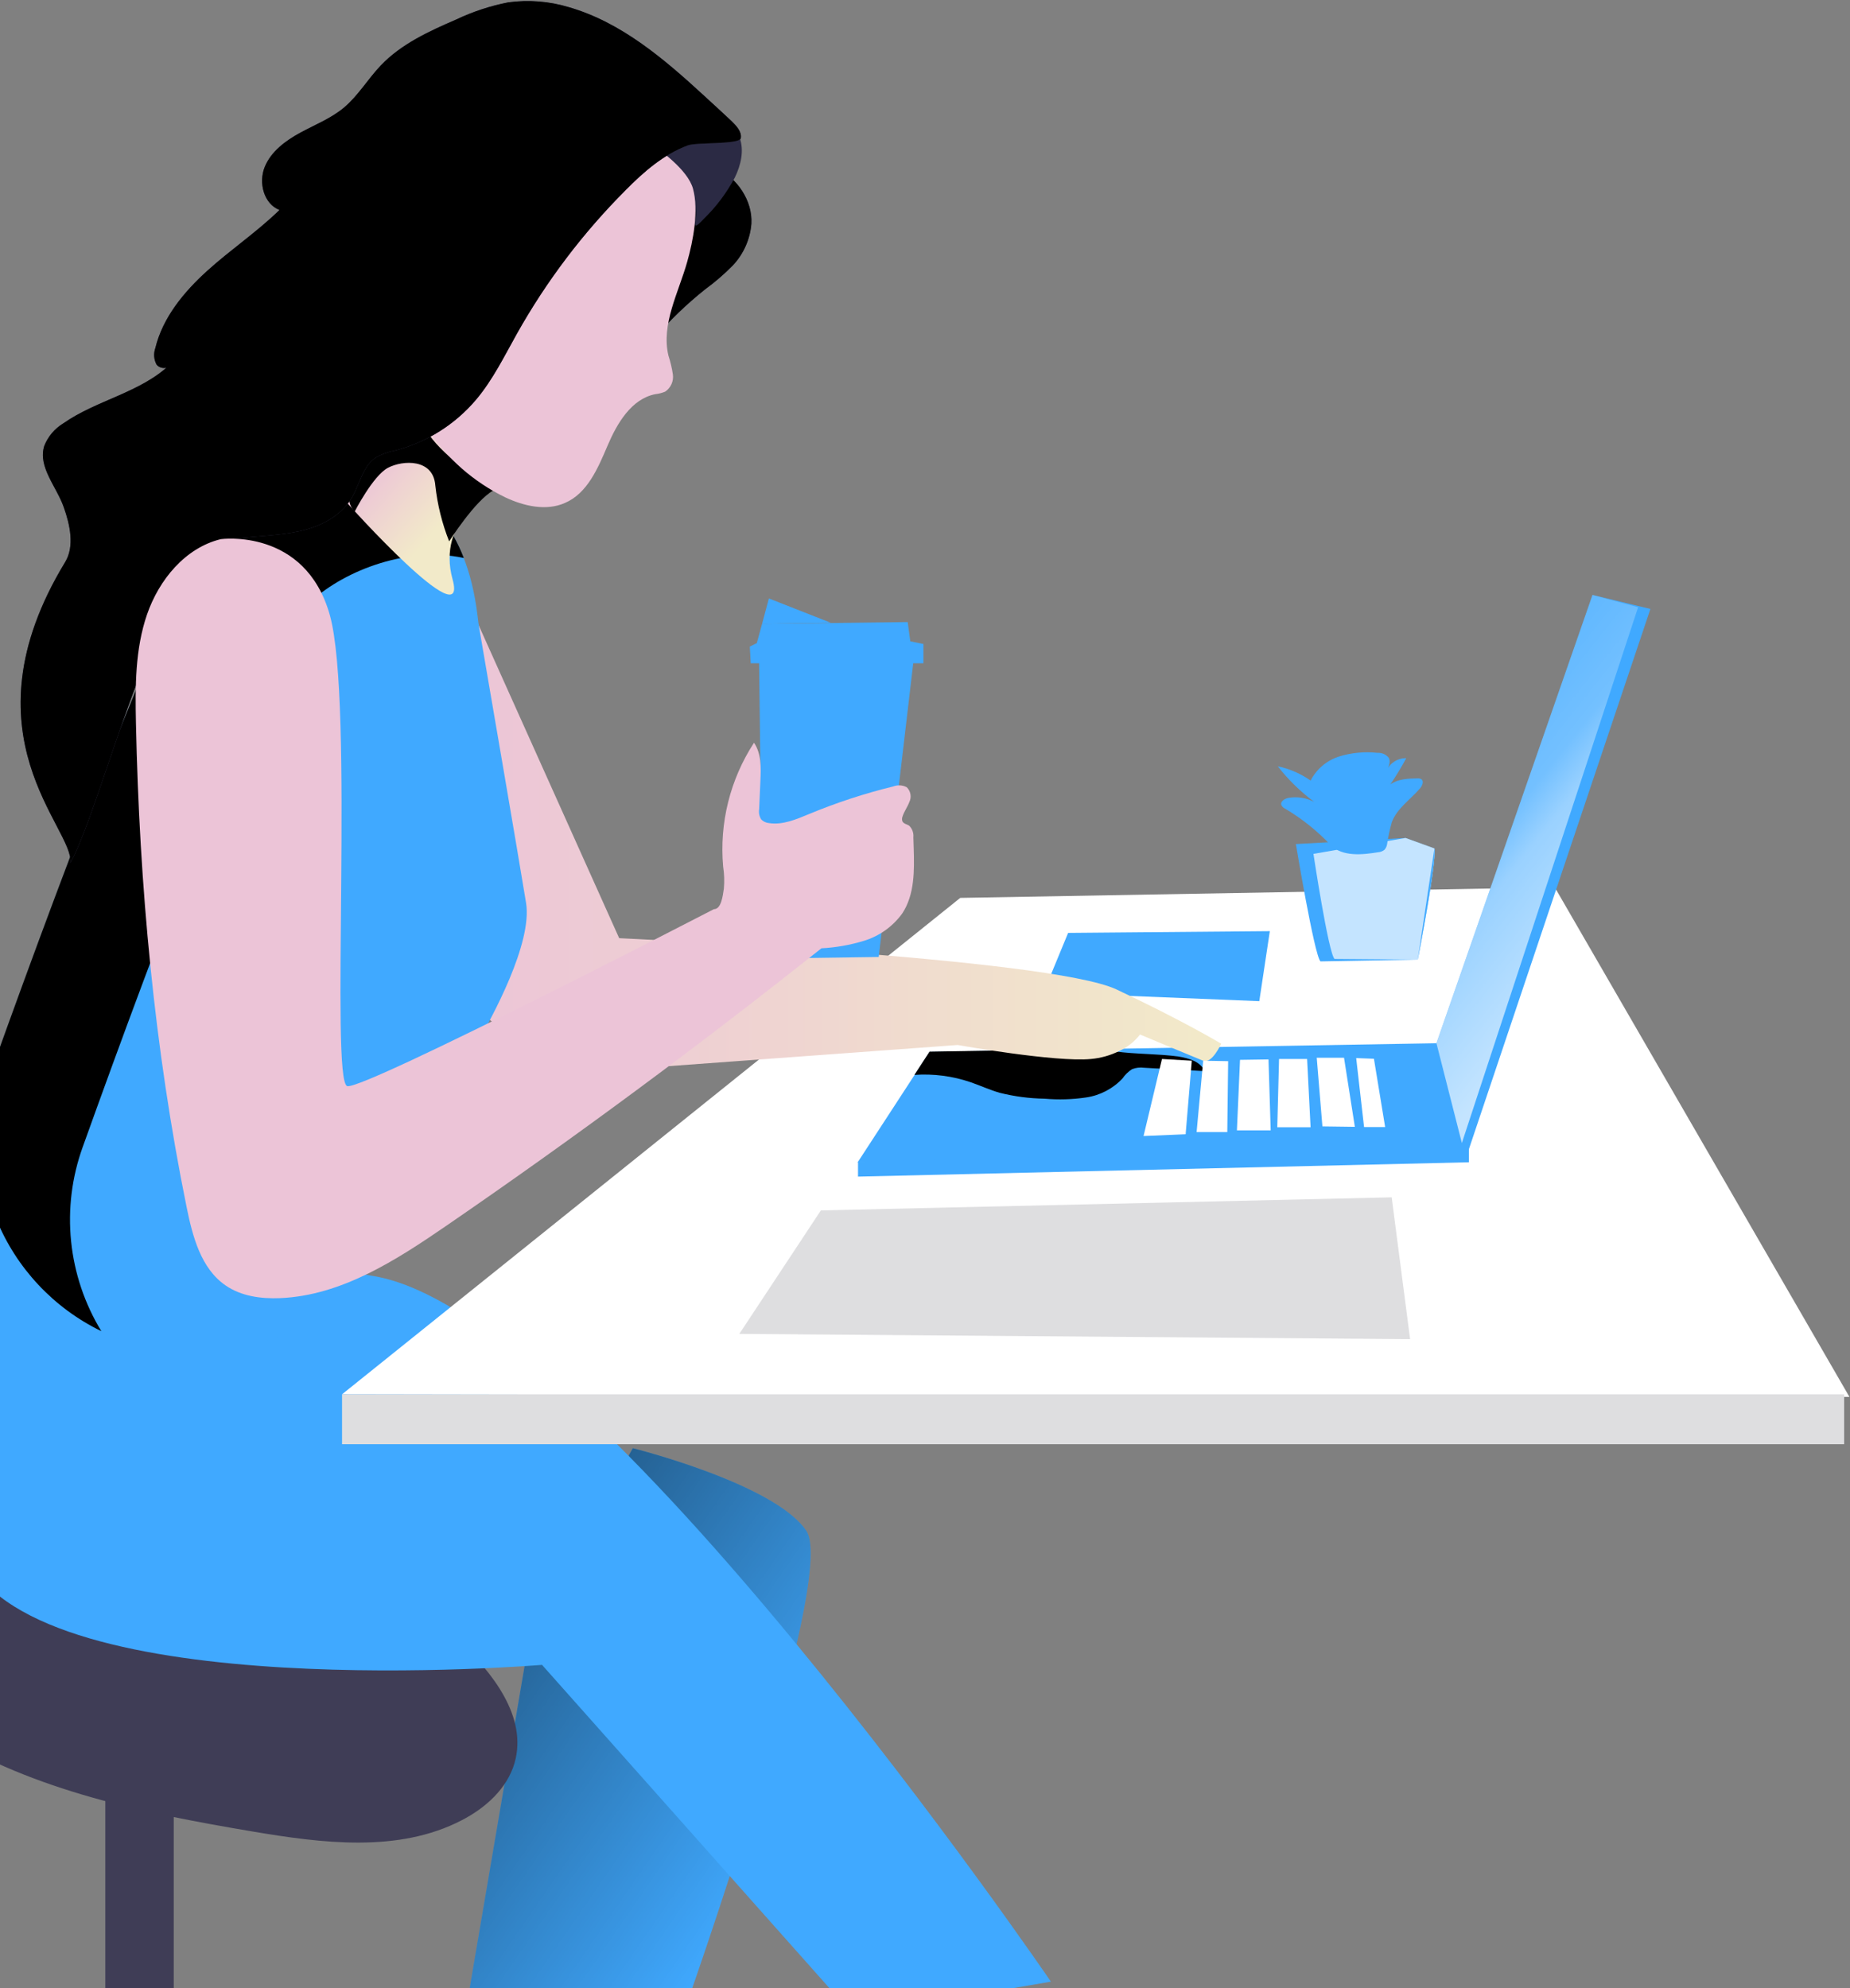 <svg width="814" height="875" viewBox="0 0 814 875" fill="none" xmlns="http://www.w3.org/2000/svg">
<rect x="0" y="0" width="814" height="875" fill="#808080" stroke="none"/>
<path d="M76.441 765.054H46.339V878.342H76.441V765.054Z" fill="#3F3D56"/>
<path d="M278.425 637.321C278.425 637.321 340.917 652.918 354.814 673.735C368.71 694.552 300.991 885.26 300.991 885.26L205.499 881.801L233.271 718.766L278.425 637.321Z" fill="#40A9FF"/>
<path d="M278.425 637.321C278.425 637.321 340.917 652.918 354.814 673.735C368.71 694.552 300.991 885.26 300.991 885.26L205.499 881.801L233.271 718.766L278.425 637.321Z" fill="url(#paint0_linear)"/>
<path d="M-84.125 603.465C-93.76 615.351 -97.707 631.053 -98.043 646.357C-99.05 694.238 -66.555 737.926 -25.663 763.062C15.229 788.198 63.406 797.946 110.784 805.954C141.768 811.195 175.313 815.513 203.148 801.069C213.644 795.661 223.111 787.149 226.386 775.913C232.285 755.62 216.625 735.851 201.196 721.407C159.446 682.076 111.396 650.005 59.039 626.525C24.948 611.305 -54.485 566.925 -84.125 603.465Z" fill="#3F3D56"/>
<path d="M-84.125 603.465C-93.76 615.351 -97.707 631.053 -98.043 646.357C-99.05 694.238 -66.555 737.926 -25.663 763.062C15.229 788.198 63.406 797.946 110.784 805.954C141.768 811.195 175.313 815.513 203.148 801.069C213.644 795.661 223.111 787.149 226.386 775.913C232.285 755.62 216.625 735.851 201.196 721.407C159.446 682.076 111.396 650.005 59.039 626.525C24.948 611.305 -54.485 566.925 -84.125 603.465Z" fill="url(#paint1_linear)"/>
<path d="M462.397 872.095L428.915 877.839L375.658 887L238.498 732.685C238.498 732.685 18.546 751.175 -13.845 686.439C-30.974 652.247 -29.358 602.584 -24.047 563.34C-21.2 542.474 -16.992 521.816 -11.452 501.497C-11.452 501.497 67.268 545.416 164.502 561.6C261.736 577.784 462.397 872.095 462.397 872.095Z" fill="#40A9FF"/>
<path d="M428.915 877.839L375.658 887L238.498 732.685C238.498 732.685 18.546 751.175 -13.845 686.439C-30.974 652.247 -29.358 602.584 -24.047 563.34C-8.933 580.111 71.277 663.966 159.779 657.551C269.65 649.585 374.294 789.644 428.915 877.839Z" fill="url(#paint2_linear)"/>
<path d="M330.61 98.447C330.052 105.285 327.196 111.734 322.507 116.748C318.711 120.614 314.604 124.161 310.227 127.356C302.051 133.872 294.516 141.151 287.724 149.095C287.724 140.899 287.724 132.576 289.991 124.694C291.296 121.097 292.396 117.429 293.287 113.708C294.462 106.916 292.573 99.851 293.874 93.08C294.809 89.114 296.353 85.317 298.451 81.823C300.256 78.531 302.397 75.093 305.84 73.605C307.357 73.025 308.978 72.766 310.601 72.846C312.224 72.925 313.812 73.341 315.265 74.066C324.376 78.259 331.198 88.405 330.61 98.447Z" fill="#3F3D56"/>
<path d="M330.61 98.447C330.052 105.285 327.196 111.734 322.507 116.748C318.711 120.614 314.604 124.161 310.227 127.356C302.051 133.872 294.516 141.151 287.724 149.095C287.724 140.899 287.724 132.576 289.991 124.694C291.296 121.097 292.396 117.429 293.287 113.708C294.462 106.916 292.573 99.851 293.874 93.08C294.809 89.114 296.353 85.317 298.451 81.823C300.256 78.531 302.397 75.093 305.84 73.605C307.357 73.025 308.978 72.766 310.601 72.846C312.224 72.925 313.812 73.341 315.265 74.066C324.376 78.259 331.198 88.405 330.61 98.447Z" fill="url(#paint3_linear)"/>
<path d="M323.326 78.133C325.992 72.661 327.524 66.246 325.425 60.523C325.373 60.224 325.261 59.939 325.094 59.685C324.928 59.432 324.711 59.215 324.457 59.047C324.203 58.881 323.918 58.767 323.619 58.715C323.32 58.662 323.013 58.671 322.717 58.741C311.814 58.964 301.239 62.504 292.405 68.888C297.43 72.756 301.43 77.794 304.055 83.562C305.566 87.148 306.282 91.017 306.155 94.904C306.155 95.722 305.336 98.845 306.029 99.222C306.721 99.6 309.114 96.895 309.618 96.371C315.114 91.045 319.739 84.891 323.326 78.133Z" fill="#2B2A44"/>
<path d="M323.326 78.133C325.992 72.661 327.524 66.246 325.425 60.523C325.373 60.224 325.261 59.939 325.094 59.685C324.928 59.432 324.711 59.215 324.457 59.047C324.203 58.881 323.918 58.767 323.619 58.715C323.32 58.662 323.013 58.671 322.717 58.741C311.814 58.964 301.239 62.504 292.405 68.888C297.43 72.756 301.43 77.794 304.055 83.562C305.566 87.148 306.282 91.017 306.155 94.904C306.155 95.722 305.336 98.845 306.029 99.222C306.721 99.6 309.114 96.895 309.618 96.371C315.114 91.045 319.739 84.891 323.326 78.133Z" fill="url(#paint4_linear)"/>
<path d="M422.512 395.147L150.5 613.611L813.758 614.764L684.112 390.514L422.512 395.147Z" fill="white"/>
<path d="M469.975 410.556L558.728 409.78L554.089 440.597L459.164 436.76L469.975 410.556Z" fill="#40A9FF"/>
<path d="M726.18 267.981L645.928 506.884L377.38 511.496L402.339 473.175L409.015 462.965L483.703 461.665L632.032 459.108L700.696 261.818L726.18 267.981Z" fill="#40A9FF"/>
<path d="M530.011 471.393L503.457 469.904C501.657 469.657 499.823 469.866 498.125 470.512C496.469 471.576 495.042 472.958 493.927 474.579C489.708 479.103 484.075 482.06 477.952 482.965C471.872 483.87 465.707 484.053 459.584 483.51C452.943 483.412 446.335 482.547 439.894 480.931C435.527 479.673 431.392 477.766 427.11 476.277C419.154 473.551 410.729 472.453 402.339 473.049L408.994 462.819L483.704 461.519C485.971 461.98 488.28 462.378 490.61 462.714C499.888 463.992 509.356 463.699 518.634 464.978C523.168 465.732 528.29 467.2 530.011 471.393Z" fill="url(#paint5_linear)"/>
<path d="M537.316 459.317C537.316 459.317 533.265 468.353 529.403 466.823C525.54 465.292 501.609 455.271 501.609 455.271C499.188 458.395 496.049 460.89 492.457 462.546C488.56 464.472 484.339 465.66 480.009 466.047C464.58 467.577 421.379 459.884 421.379 459.884L242.339 472.986L202.203 436.781L205.541 338.44L207.892 269.092L272.442 412.883C272.442 412.883 461.704 421.541 491.218 435.419C520.733 449.297 537.316 459.317 537.316 459.317Z" fill="url(#paint6_linear)"/>
<path d="M492.457 462.546C488.56 464.472 484.34 465.66 480.009 466.047C464.58 467.577 421.379 459.884 421.379 459.884L242.34 472.986L202.203 436.781L205.541 338.44L244.649 425.587C244.649 425.587 433.911 434.266 463.425 448.123C475.265 453.678 485.005 458.626 492.457 462.546Z" fill="url(#paint7_linear)"/>
<path d="M210.18 271.419C210.39 273.222 210.621 275.025 210.936 276.807C213.728 293.012 228.317 377.894 231.466 397.349C234.363 415.105 216.373 447.997 209.97 458.961C208.417 461.624 206.989 464.37 205.772 467.158L172.185 540.364C162.114 562.267 144.039 579.498 121.663 588.528C99.286 597.558 74.299 597.704 51.818 588.937C28.862 579.996 10.304 562.464 0.092 540.07C-10.12 517.676 -11.181 492.187 -2.866 469.024C29.86 377.789 79.632 245.13 98.021 228.464C125.982 203.056 200.209 187.732 210.18 271.419Z" fill="#40A9FF"/>
<path d="M204.092 245.571C179.784 240.267 152.075 250.875 137.254 264.291C118.845 280.958 69.073 413.637 36.368 504.851C31.598 518.107 29.862 532.261 31.286 546.274C32.71 560.288 37.258 573.805 44.596 585.834C23.63 575.659 7.171 558.101 -1.614 536.537C-10.399 514.973 -10.89 490.927 -2.992 469.024C29.734 377.789 79.506 245.151 97.895 228.485C122.644 206.054 183.185 191.505 204.092 245.571Z" fill="url(#paint8_linear)"/>
<path d="M217.065 215.97C217.065 215.97 191.875 228.695 199.138 254.983C206.401 281.272 152.83 221.441 152.83 221.441C152.83 221.441 145.882 180.981 187.551 184.461C229.22 187.941 217.065 215.97 217.065 215.97Z" fill="url(#paint9_linear)"/>
<path d="M156.021 225.215C156.021 225.215 164.124 209.324 170.715 205.865C177.307 202.406 190.679 201.819 191.539 213.664C192.46 222.089 194.508 230.352 197.627 238.233C197.627 238.233 209.193 220.016 217.002 215.97C217.002 215.97 195.024 200.939 188.936 191.421C182.849 181.904 159.128 199.513 159.128 199.513C159.128 199.513 148.779 217.731 156.021 225.215Z" fill="url(#paint10_linear)"/>
<path d="M302.376 115.218C298.514 128.907 290.852 142.639 294.105 156.475C294.996 159.21 295.656 162.015 296.079 164.86C296.26 166.297 296.041 167.757 295.445 169.078C294.848 170.398 293.898 171.529 292.699 172.344C291.292 172.934 289.807 173.315 288.291 173.476C277.795 175.573 271.497 186.306 267.299 196.18C263.1 206.054 258.419 217.144 248.574 221.337C240.303 225.005 230.563 222.741 222.376 218.905C208.566 212.219 196.807 201.953 188.328 189.178C183.684 182.722 180.405 175.39 178.692 167.627C177.685 161.249 177.621 154.758 178.503 148.362C180.3 129.117 186.328 110.506 196.158 93.856C206.085 77.196 220.935 64.014 238.666 56.121C243.537 53.889 248.743 52.473 254.074 51.928C264.696 51.132 275.213 55.282 283.924 61.425C290.663 66.163 302.607 74.716 304.916 83.038C307.54 92.577 305 105.994 302.376 115.218Z" fill="url(#paint11_linear)"/>
<path d="M275.381 83.562C256.59 102.362 240.465 123.642 227.456 146.81C221.873 156.768 216.814 167.166 209.466 175.887C200.208 186.819 187.797 194.631 173.927 198.255C170.988 198.797 168.154 199.802 165.531 201.232C159.548 205.069 158.33 213.119 154.699 219.198C149.955 227.165 140.928 231.777 131.881 233.747C122.833 235.718 113.471 235.844 104.255 236.934C70.333 241.126 47.116 349.719 30.973 379.823C32.904 364.666 -17.644 323.556 28.685 247.332C32.883 240.393 30.784 230.896 28.055 223.223C24.864 214.083 16.573 205.488 19.47 196.243C21.104 192.102 24.054 188.611 27.866 186.306C42.56 176.013 61.978 172.784 74.909 160.269C74.132 162.638 70.291 162.365 68.863 160.416C68.278 159.316 67.93 158.107 67.839 156.865C67.749 155.624 67.919 154.377 68.338 153.204C71.592 139.725 80.933 128.467 91.156 119.201C101.38 109.935 113.051 102.094 122.98 92.409C116.053 89.726 113.681 80.418 116.452 73.542C119.223 66.666 125.604 61.949 132.112 58.406C138.619 54.863 145.651 52.117 151.34 47.358C157.638 42.075 161.836 34.78 167.588 28.763C176.572 19.329 188.789 13.753 200.755 8.575C208.017 5.125 215.682 2.597 223.573 1.049C232.514 -0.186 241.616 0.529 250.253 3.145C273.344 9.791 292.237 25.975 309.807 42.138C313.88 45.849 317.91 49.58 321.94 53.354C324.04 55.45 326.412 57.882 325.95 60.796C325.488 63.71 306.595 62.515 302.649 63.982C292.048 67.903 283.19 75.638 275.381 83.562Z" fill="#3F3D56"/>
<path d="M275.381 83.562C256.59 102.362 240.465 123.642 227.456 146.81C221.873 156.768 216.814 167.166 209.466 175.887C200.208 186.819 187.797 194.631 173.927 198.255C170.988 198.797 168.154 199.802 165.531 201.232C159.548 205.069 158.33 213.119 154.699 219.198C149.955 227.165 140.928 231.777 131.881 233.747C122.833 235.718 113.471 235.844 104.255 236.934C70.333 241.126 47.116 349.719 30.973 379.823C32.904 364.666 -17.644 323.556 28.685 247.332C32.883 240.393 30.784 230.896 28.055 223.223C24.864 214.083 16.573 205.488 19.47 196.243C21.104 192.102 24.054 188.611 27.866 186.306C42.56 176.013 61.978 172.784 74.909 160.269C74.132 162.638 70.291 162.365 68.863 160.416C68.278 159.316 67.93 158.107 67.839 156.865C67.749 155.624 67.919 154.377 68.338 153.204C71.592 139.725 80.933 128.467 91.156 119.201C101.38 109.935 113.051 102.094 122.98 92.409C116.053 89.726 113.681 80.418 116.452 73.542C119.223 66.666 125.604 61.949 132.112 58.406C138.619 54.863 145.651 52.117 151.34 47.358C157.638 42.075 161.836 34.78 167.588 28.763C176.572 19.329 188.789 13.753 200.755 8.575C208.017 5.125 215.682 2.597 223.573 1.049C232.514 -0.186 241.616 0.529 250.253 3.145C273.344 9.791 292.237 25.975 309.807 42.138C313.88 45.849 317.91 49.58 321.94 53.354C324.04 55.45 326.412 57.882 325.95 60.796C325.488 63.71 306.595 62.515 302.649 63.982C292.048 67.903 283.19 75.638 275.381 83.562Z" fill="url(#paint12_linear)"/>
<path opacity="0.69" d="M632.032 459.108L643.22 503.027L720.764 267.226L700.696 261.818L632.032 459.108Z" fill="url(#paint13_linear)"/>
<path opacity="0.69" d="M637.825 442.84L647.397 480.491L713.879 278.379L696.665 273.767L637.825 442.84Z" fill="url(#paint14_linear)"/>
<path d="M511.266 466.047L503.163 499.945L521.678 499.17L524.386 466.802L511.266 466.047Z" fill="white"/>
<path d="M596.723 465.649L604.532 465.942L609.465 496.004H600.187L596.723 465.649Z" fill="white"/>
<path d="M579.363 465.502H591.371L596.136 495.899L581.861 495.711L579.363 465.502Z" fill="white"/>
<path d="M562.78 466.047H575.123L576.655 496.088H562.003L562.78 466.047Z" fill="white"/>
<path d="M545.608 466.424L558.14 466.236L559.106 497.451H544.244L545.608 466.424Z" fill="white"/>
<path d="M529.402 466.802L540.381 467.011L540.003 498.205H526.506L529.402 466.802Z" fill="white"/>
<path d="M570.19 371.458C570.19 371.458 578.293 420.388 581 423.092L623.824 422.316C623.824 422.316 632.221 379.173 631.15 373.387L618.429 368.775L570.19 371.458Z" fill="#40A9FF"/>
<path opacity="0.69" d="M577.915 375.777C577.915 375.777 584.485 419.319 587.193 422.023L623.824 422.316C623.824 422.316 632.22 379.173 631.15 373.387L618.429 368.775L577.915 375.777Z" fill="url(#paint15_linear)"/>
<path d="M623.824 422.316C623.824 422.316 632.22 379.173 631.15 373.387L623.824 422.316Z" fill="#40A9FF"/>
<path d="M565.488 355.903C564.739 355.585 564.134 355.003 563.787 354.268C563.262 352.654 565.32 351.417 566.978 351.123C570.821 350.478 574.769 351.096 578.23 352.884C572.214 348.403 566.827 343.136 562.213 337.224C567.407 338.331 572.326 340.47 576.676 343.514C577.966 341 579.744 338.767 581.907 336.946C584.069 335.125 586.572 333.752 589.271 332.906C594.702 331.24 600.417 330.698 606.065 331.313C606.994 331.253 607.924 331.412 608.781 331.776C609.637 332.14 610.397 332.699 610.998 333.409C612.089 335.233 610.998 337.602 609.99 339.384C610.7 337.66 611.916 336.192 613.479 335.173C615.042 334.155 616.878 333.635 618.744 333.681C616.603 337.651 614.273 341.494 611.754 345.212C615.07 342.801 619.458 342.633 623.572 342.549C624.203 342.484 624.839 342.608 625.398 342.906C626.637 343.828 625.797 345.799 624.79 346.973C620.591 351.899 614.671 355.735 612.404 361.815C611.503 365.025 610.802 368.288 610.305 371.584C610.157 372.481 609.756 373.317 609.151 373.995C608.343 374.627 607.362 375 606.338 375.064C599.599 376.154 590.72 377.161 585.493 371.92C579.608 365.672 572.873 360.281 565.488 355.903Z" fill="#40A9FF"/>
<path d="M565.488 355.903C564.739 355.585 564.134 355.003 563.787 354.268C563.262 352.654 565.32 351.417 566.978 351.123C570.821 350.478 574.769 351.096 578.23 352.884C572.214 348.403 566.827 343.136 562.213 337.224C567.407 338.331 572.326 340.47 576.676 343.514C577.966 341 579.744 338.767 581.907 336.946C584.069 335.125 586.572 333.752 589.271 332.906C594.702 331.24 600.417 330.698 606.065 331.313C606.994 331.253 607.924 331.412 608.781 331.776C609.637 332.14 610.397 332.699 610.998 333.409C612.089 335.233 610.998 337.602 609.99 339.384C610.7 337.66 611.916 336.192 613.479 335.173C615.042 334.155 616.878 333.635 618.744 333.681C616.603 337.651 614.273 341.494 611.754 345.212C615.07 342.801 619.458 342.633 623.572 342.549C624.203 342.484 624.839 342.608 625.398 342.906C626.637 343.828 625.797 345.799 624.79 346.973C620.591 351.899 614.671 355.735 612.404 361.815C611.503 365.025 610.802 368.288 610.305 371.584C610.157 372.481 609.756 373.317 609.151 373.995C608.343 374.627 607.362 375 606.338 375.064C599.599 376.154 590.72 377.161 585.493 371.92C579.608 365.672 572.873 360.281 565.488 355.903Z" fill="url(#paint16_linear)"/>
<path d="M361.174 532.691L612.342 526.926L620.444 589.335L325.299 587.029L361.174 532.691Z" fill="#DEDEE0"/>
<path opacity="0.69" d="M356.535 528.645L607.723 522.88L615.826 585.289L320.66 582.983L356.535 528.645Z" fill="url(#paint17_linear)"/>
<path d="M334.557 336.763L333.969 288.798L402.255 288.211L386.637 421.143L345.556 421.729L331.66 376.636L334.557 336.763Z" fill="#40A9FF"/>
<path d="M334.557 336.763L333.969 288.798L402.255 288.211L386.637 421.143L345.556 421.729L331.66 376.636L334.557 336.763Z" fill="url(#paint18_linear)"/>
<path d="M361.426 417.327C307.911 459.925 252.947 500.595 196.535 539.336C174.263 554.64 150.248 570.153 123.253 571.285C114.856 571.642 106.166 570.447 99.301 565.73C88.427 558.288 84.754 544.221 82.13 531.328C67.877 461.267 61.327 389.76 59.816 318.273C59.48 302.152 59.438 285.674 64.686 270.434C69.934 255.193 81.479 241.084 97.16 237.269C97.16 237.269 134.316 232.154 145.126 270.685C155.937 309.217 145.126 476.445 152.83 477.996C160.534 479.548 314.111 400.116 314.111 400.116C317.364 400.116 318.015 394.309 318.498 391.08C318.791 387.844 318.686 384.584 318.183 381.374C316.47 362.199 321.253 343.005 331.765 326.868C334.997 331.585 334.851 337.769 334.578 343.472L334.032 356.092C333.764 357.661 334.085 359.273 334.934 360.62C335.854 361.561 337.085 362.134 338.398 362.234C344.465 363.157 350.447 360.536 356.136 358.188C368.095 353.224 380.419 349.187 392.998 346.113C393.953 345.74 394.978 345.575 396.002 345.629C397.027 345.683 398.028 345.955 398.939 346.427C399.801 347.25 400.38 348.324 400.591 349.496C400.802 350.668 400.635 351.876 400.114 352.947C399.295 355.169 397.784 357.14 397.091 359.404C396.829 360.078 396.829 360.826 397.091 361.5C397.637 362.591 399.19 362.737 400.093 363.429C400.748 364.09 401.247 364.888 401.556 365.766C401.864 366.643 401.974 367.578 401.877 368.502L402.024 373.198C402.339 383.093 402.465 393.722 396.986 402.003C392.819 407.761 386.875 411.995 380.067 414.057C374.01 415.902 367.75 417 361.426 417.327Z" fill="url(#paint19_linear)"/>
<path d="M330.316 291.88H406.307V283.41L400.534 282.236L399.379 273.767L335.312 274.543L333.003 283.012L329.917 284.563L330.316 291.88Z" fill="#40A9FF"/>
<path opacity="0.69" d="M329.581 292.32H405.593V283.83L399.799 282.677L398.645 274.207L334.599 274.962L332.289 283.452L329.204 284.983L329.581 292.32Z" fill="url(#paint20_linear)"/>
<path d="M335.312 274.543L338.314 263.369L365.52 274.061L335.312 274.543Z" fill="#40A9FF"/>
<path d="M335.312 274.543L338.314 263.369L365.52 274.061L335.312 274.543Z" fill="url(#paint21_linear)"/>
<path d="M811.428 613.611H150.5V635.581H811.428V613.611Z" fill="#DEDEE0"/>
<path d="M646.306 504.956L377.527 511.266V517.807L646.306 511.497V504.956Z" fill="#40A9FF"/>
<path d="M646.306 504.956L377.527 511.266V517.807L646.306 511.497V504.956Z" fill="url(#paint22_linear)"/>
<path d="M398.225 480.114L305.042 488.185L329.351 469.695L409.014 462.965L398.225 480.114Z" fill="url(#paint23_linear)"/>
<defs>
<linearGradient id="paint0_linear" x1="344.234" y1="820.482" x2="31.977" y2="605.088" gradientUnits="userSpaceOnUse">
<stop stop-opacity="0"/>
<stop offset="0.99"/>
</linearGradient>
<linearGradient id="paint1_linear" x1="26989.2" y1="88113.9" x2="77528.6" y2="88113.9" gradientUnits="userSpaceOnUse">
<stop stop-opacity="0"/>
<stop offset="0.99"/>
</linearGradient>
<linearGradient id="paint2_linear" x1="107634" y1="116595" x2="97385" y2="187363" gradientUnits="userSpaceOnUse">
<stop stop-opacity="0"/>
<stop offset="0.99"/>
</linearGradient>
<linearGradient id="paint3_linear" x1="12272.7" y1="8173.58" x2="11789.9" y2="8717.02" gradientUnits="userSpaceOnUse">
<stop stop-opacity="0"/>
<stop offset="0.99"/>
</linearGradient>
<linearGradient id="paint4_linear" x1="9599.7" y1="4154.98" x2="9761.66" y2="3928.8" gradientUnits="userSpaceOnUse">
<stop stop-opacity="0"/>
<stop offset="0.99"/>
</linearGradient>
<linearGradient id="paint5_linear" x1="49207.5" y1="6663.11" x2="35806.4" y2="22779.7" gradientUnits="userSpaceOnUse">
<stop stop-opacity="0"/>
<stop offset="0.99"/>
</linearGradient>
<linearGradient id="paint6_linear" x1="202.203" y1="371.039" x2="537.316" y2="371.039" gradientUnits="userSpaceOnUse">
<stop stop-color="#ECC4D7"/>
<stop offset="0.42" stop-color="#EFD4D1"/>
<stop offset="0.6" stop-color="#F0DCCE"/>
<stop offset="1" stop-color="#F2EAC9"/>
</linearGradient>
<linearGradient id="paint7_linear" x1="84518.1" y1="36812.4" x2="82533.4" y2="51162.4" gradientUnits="userSpaceOnUse">
<stop stop-opacity="0"/>
<stop offset="0.99"/>
</linearGradient>
<linearGradient id="paint8_linear" x1="40252.2" y1="96418.1" x2="-1917.2" y2="85843" gradientUnits="userSpaceOnUse">
<stop stop-opacity="0"/>
<stop offset="0.99"/>
</linearGradient>
<linearGradient id="paint9_linear" x1="170.128" y1="198.696" x2="199.608" y2="224.164" gradientUnits="userSpaceOnUse">
<stop stop-color="#ECC4D7"/>
<stop offset="0.42" stop-color="#EFD4D1"/>
<stop offset="1" stop-color="#F2EAC9"/>
</linearGradient>
<linearGradient id="paint10_linear" x1="13931.9" y1="9306.87" x2="14338.5" y2="1780.28" gradientUnits="userSpaceOnUse">
<stop stop-opacity="0"/>
<stop offset="0.99"/>
</linearGradient>
<linearGradient id="paint11_linear" x1="30210.1" y1="21232.6" x2="35653.5" y2="22169.3" gradientUnits="userSpaceOnUse">
<stop stop-color="#ECC4D7"/>
<stop offset="0.42" stop-color="#EFD4D1"/>
<stop offset="0.6" stop-color="#F0DCCE"/>
<stop offset="1" stop-color="#F2EAC9"/>
</linearGradient>
<linearGradient id="paint12_linear" x1="68495.5" y1="59120.2" x2="55788.9" y2="57203.5" gradientUnits="userSpaceOnUse">
<stop stop-opacity="0"/>
<stop offset="0.99"/>
</linearGradient>
<linearGradient id="paint13_linear" x1="586.459" y1="309.28" x2="710.58" y2="408.076" gradientUnits="userSpaceOnUse">
<stop offset="0.02" stop-color="white" stop-opacity="0"/>
<stop offset="0.58" stop-color="white" stop-opacity="0.39"/>
<stop offset="0.68" stop-color="white" stop-opacity="0.68"/>
<stop offset="1" stop-color="white"/>
</linearGradient>
<linearGradient id="paint14_linear" x1="29576.9" y1="43508" x2="35376" y2="45204" gradientUnits="userSpaceOnUse">
<stop offset="0.02" stop-color="white" stop-opacity="0"/>
<stop offset="0.58" stop-color="white" stop-opacity="0.39"/>
<stop offset="0.68" stop-color="white" stop-opacity="0.68"/>
<stop offset="1" stop-color="white"/>
</linearGradient>
<linearGradient id="paint15_linear" x1="23214.1" y1="13755.8" x2="22571.9" y2="13859.4" gradientUnits="userSpaceOnUse">
<stop offset="0.02" stop-color="white" stop-opacity="0"/>
<stop offset="0.58" stop-color="white" stop-opacity="0.39"/>
<stop offset="0.68" stop-color="white" stop-opacity="0.68"/>
<stop offset="1" stop-color="white"/>
</linearGradient>
<linearGradient id="paint16_linear" x1="26889.7" y1="10461.2" x2="27252.7" y2="11964.2" gradientUnits="userSpaceOnUse">
<stop stop-opacity="0"/>
<stop offset="0.99"/>
</linearGradient>
<linearGradient id="paint17_linear" x1="73530.7" y1="20709.1" x2="115034" y2="20709.1" gradientUnits="userSpaceOnUse">
<stop offset="0.02" stop-color="white" stop-opacity="0"/>
<stop offset="0.58" stop-color="white" stop-opacity="0.39"/>
<stop offset="0.68" stop-color="white" stop-opacity="0.68"/>
<stop offset="1" stop-color="white"/>
</linearGradient>
<linearGradient id="paint18_linear" x1="19099.4" y1="30693" x2="22609.1" y2="30878.7" gradientUnits="userSpaceOnUse">
<stop stop-opacity="0"/>
<stop offset="0.99"/>
</linearGradient>
<linearGradient id="paint19_linear" x1="54274.3" y1="85129.2" x2="110140" y2="85129.2" gradientUnits="userSpaceOnUse">
<stop stop-color="#ECC4D7"/>
<stop offset="0.42" stop-color="#EFD4D1"/>
<stop offset="0.6" stop-color="#F0DCCE"/>
<stop offset="1" stop-color="#F2EAC9"/>
</linearGradient>
<linearGradient id="paint20_linear" x1="19586.9" y1="3792.97" x2="22366.7" y2="3792.97" gradientUnits="userSpaceOnUse">
<stop offset="0.02" stop-color="white" stop-opacity="0"/>
<stop offset="0.58" stop-color="white" stop-opacity="0.39"/>
<stop offset="0.68" stop-color="white" stop-opacity="0.68"/>
<stop offset="1" stop-color="white"/>
</linearGradient>
<linearGradient id="paint21_linear" x1="8251.43" y1="2349.5" x2="8253.87" y2="2501.15" gradientUnits="userSpaceOnUse">
<stop stop-opacity="0"/>
<stop offset="0.99"/>
</linearGradient>
<linearGradient id="paint22_linear" x1="91289.4" y1="4244.03" x2="91290.7" y2="4595.5" gradientUnits="userSpaceOnUse">
<stop stop-opacity="0"/>
<stop offset="0.99"/>
</linearGradient>
<linearGradient id="paint23_linear" x1="27944.1" y1="7460.11" x2="27851" y2="14273.5" gradientUnits="userSpaceOnUse">
<stop stop-opacity="0"/>
<stop offset="0.99"/>
</linearGradient>
</defs>
</svg>
